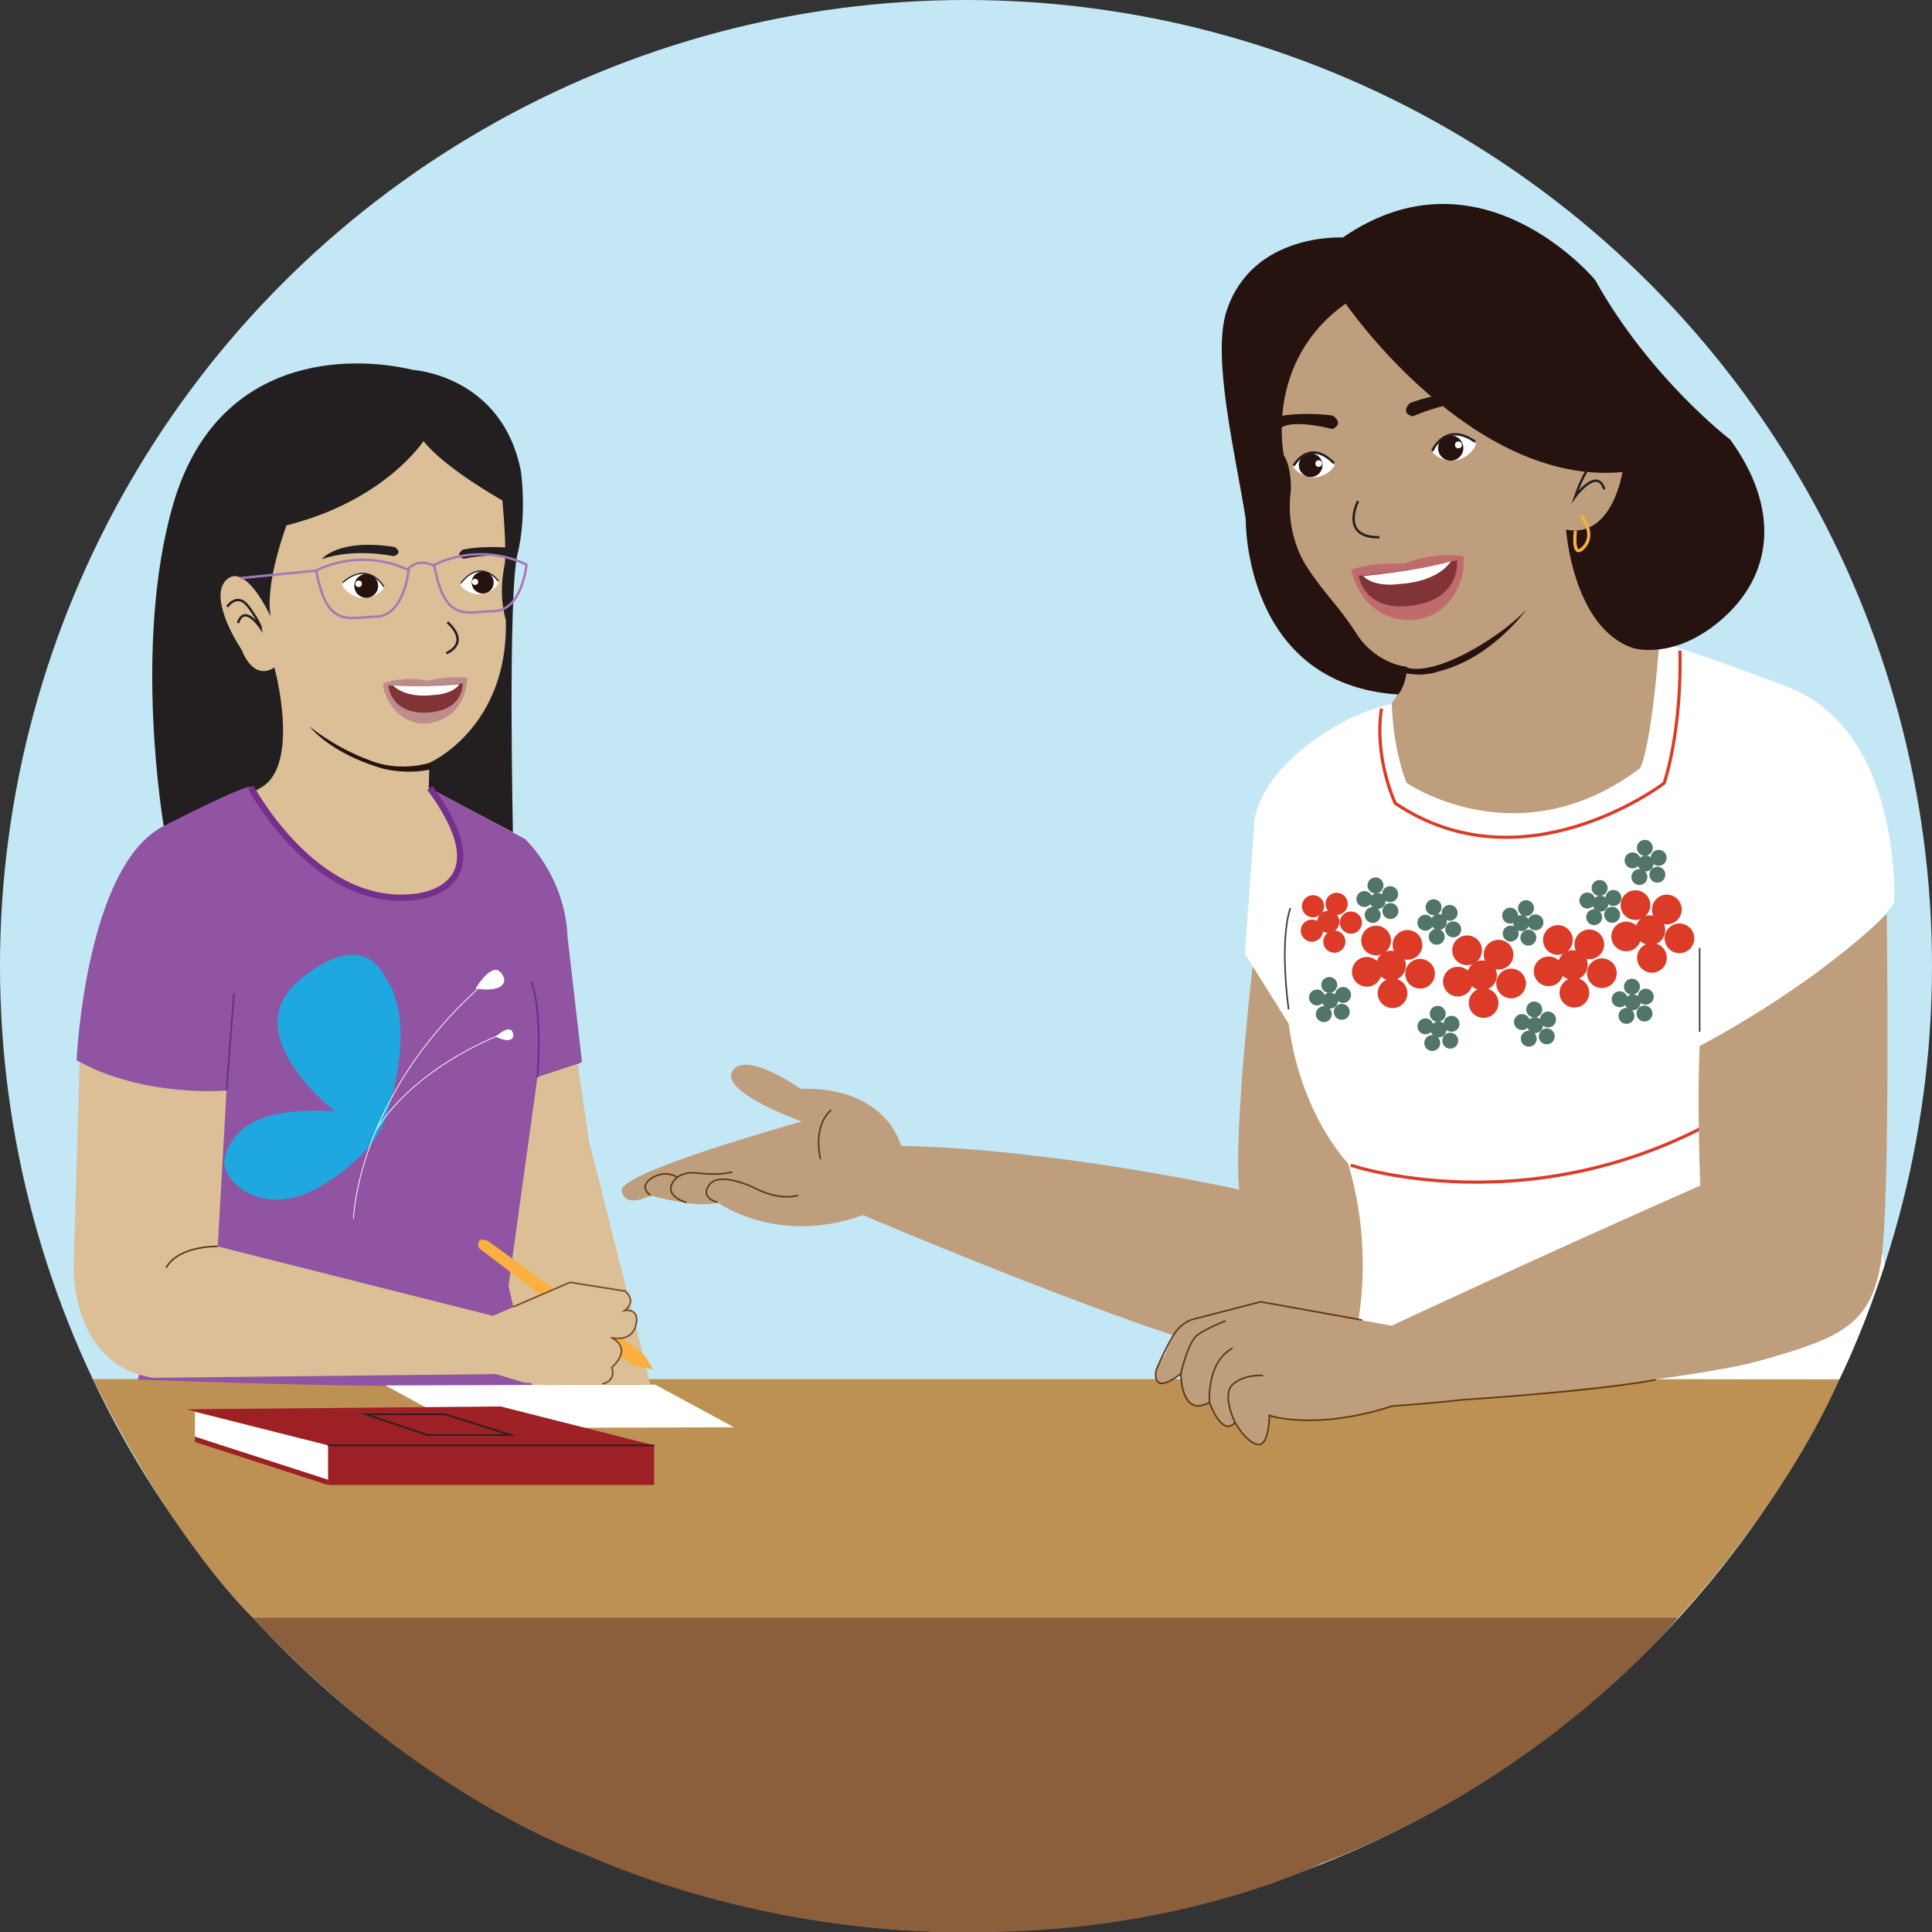 <?xml version="1.0" encoding="UTF-8"?>
<svg id="Layer_1" data-name="Layer 1" xmlns="http://www.w3.org/2000/svg" viewBox="0 0 1220 1220.11">
  <rect x="0" y="0" width="1220" height="1220.11" fill="#333333" stroke="none"/>
  <defs>
    <style>
      .cls-1, .cls-2 {
        stroke-width: 1.5px;
      }

      .cls-1, .cls-2, .cls-3, .cls-4, .cls-5, .cls-6, .cls-7, .cls-8, .cls-9, .cls-10, .cls-11, .cls-12, .cls-13, .cls-14 {
        stroke-miterlimit: 10;
      }

      .cls-1, .cls-2, .cls-3, .cls-8, .cls-9, .cls-10, .cls-11, .cls-12, .cls-13, .cls-14 {
        fill: none;
      }

      .cls-1, .cls-3, .cls-7 {
        stroke: #231f20;
      }

      .cls-2 {
        stroke: #a579b5;
      }

      .cls-3 {
        stroke-width: .8px;
      }

      .cls-15, .cls-4, .cls-5, .cls-6 {
        fill: #fff;
      }

      .cls-16 {
        fill: #fbb040;
      }

      .cls-17 {
        fill: #803435;
      }

      .cls-18 {
        fill: #8b5e3c;
      }

      .cls-19 {
        fill: #9054a2;
      }

      .cls-20 {
        fill: #bd9154;
      }

      .cls-21 {
        fill: #be9e7d;
      }

      .cls-22 {
        fill: #be8c8c;
      }

      .cls-23 {
        fill: #bf6b6b;
      }

      .cls-24 {
        fill: #c4e7f6;
      }

      .cls-25 {
        fill: #dcbf97;
      }

      .cls-26 {
        fill: #dc3b28;
      }

      .cls-27 {
        fill: #231f20;
      }

      .cls-28 {
        fill: #1fa8df;
      }

      .cls-29, .cls-7 {
        fill: #9c2024;
      }

      .cls-30 {
        fill: #517569;
      }

      .cls-31 {
        fill: #26130f;
      }

      .cls-4, .cls-14 {
        stroke: #fff;
        stroke-width: .5px;
      }

      .cls-5 {
        stroke: #414042;
      }

      .cls-6, .cls-11 {
        stroke: #662d91;
      }

      .cls-8 {
        stroke: #dc3b28;
      }

      .cls-8, .cls-9 {
        stroke-width: 2px;
      }

      .cls-9 {
        stroke: #fbb040;
      }

      .cls-10 {
        stroke: #75308e;
        stroke-width: 4px;
      }

      .cls-12 {
        stroke: #603913;
      }

      .cls-13 {
        stroke: #754c29;
      }
    </style>
  </defs>
  <circle class="cls-24" cx="610" cy="610" r="610"/>
  <path class="cls-20" d="M1161.55,870.93c-36.3,81.82-101.86,150.55-101.86,150.55H159.58s-48.17-44.67-100.81-150.63l1102.79,.08"/>
  <g>
    <path class="cls-25" d="M173.94,424.43s13.22,67.9-25.2,78.42c0,0,8.31,99.44,100.18,102.31,0,0,87.02-6.17,45.47-94.92l-23.62-12.66c-.38-16.94,1.95-19.63,1.95-19.63l-98.79-53.53"/>
    <path class="cls-25" d="M315.93,312.95s6.98,17.05,1.94,55.42c0,0-1.55,14.34,1.55,22.87,0,0,1.55,31.78-11.24,54.65-12.79,22.87-36.04,35.66-36.04,35.66,0,0-22.48,6.59-39.92-1.94-17.44-8.53-42.63-13.57-58.91-58.14,0,0-13.57,10.85-21.7-10.85-8.14-21.7-18.6-29.46-8.91-47.28,9.69-17.83,27.91,19.38,27.91,19.38,0,0-14.34-35.27-1.94-69.38,12.4-34.11,57.75-55.81,57.75-55.81,0,0,64.34-15.89,89.53,55.42Z"/>
    <path class="cls-27" d="M267.44,278.51s-24.4,37.71-86.52,53.24c0,0-13.87,36.6-9.98,57.68,0,0-15.78-34.91-28-23.23s9.85,44.46,9.85,44.46c0,0,6.75,19.7,20.51,10.81,0,0,16.5,60.58-7.91,75.55-24.4,14.97-61.99,24.57-61.99,24.57,0,0-19.72-114.27,5.85-202.81,27.55-95.38,112.15-94.63,151.53-85.2,0,0,56.55,3.37,68.22,64.34,0,0,3.88,27.18-2.22,52.13-6.1,24.96-2.89,175.53-2.89,175.53l-53.13-28,.38-15.87s50.19-21.94,48.26-90.47c0,0-4.9-13.87-.88-33.82,1.83-9.06-1.29-41.38-1.29-41.38,0,0-36.59-20.54-49.81-37.53Z"/>
    <path class="cls-27" d="M248.57,351.23s-24.27-5.5-45.43,1.89c0,0,10.3-13.33,46.02-7.71,0,0,5.93,3.62-.58,5.82Z"/>
    <path class="cls-27" d="M322.63,351.24c-17.43-1.6-29.54,1.6-29.54,1.6-6.6-1.93-.81-5.79-.81-5.79,11.05-2.2,23.67-1.74,30.35-1.05,0,0,.95,5.32,0,5.23Z"/>
    <circle class="cls-27" cx="231.2" cy="369.45" r="7.35"/>
    <path class="cls-22" d="M241.88,431.47s12.55-4.87,28.15-1.6c0,0,13.03-3.57,25.1-1.77,0,0,.18,21.42-19.49,27.55-19.67,6.13-33.26-11.69-33.76-24.18Z"/>
    <path class="cls-17" d="M245.2,432.75s1.14,18.89,25.67,17.16c22.28-1.57,21.28-18.38,21.28-18.38,0,0-25.02,2.9-46.95,1.22Z"/>
    <path class="cls-15" d="M248.26,432.81s6.7,8.31,25.62,6.06c0,0,11.75-.24,16.22-6.81,0,0-24.43,2.25-41.84,.75Z"/>
    <path class="cls-1" d="M282.54,392.96s14.9,11.96-.65,19.57"/>
    <path class="cls-31" d="M271.16,481.72s-19.01,6.43-38.94-2.1c0,0-18.03-6.05-36.71-20.83,0,0,12.9,17.05,46.57,26.64,0,0,14.12,3.8,29.3,.54,0,0,1.39-1.82-.21-4.25Z"/>
    <path class="cls-19" d="M48.36,669.54s5.53-122.77,55.05-147.94c57.32-29.13,54.91-24.57,54.91-24.57,0,0,35.25,71.18,101.66,69.56,0,0,61.61-.47,11.46-69l60.1,32.21s25.38,23.49,26.84,61.79l9.12,79.01-21.97,11.86-18.55,114.26,8.82,77.81s-75.13,3.21-248.86-3.37l.47-1.5c32.18-117.31,47.15-167.36,55.65-181.06,0,0-37.82,12.55-94.7-19.06Z"/>
    <path class="cls-1" d="M143.46,383.15s6.42-9.73,13.63,.19c7.2,9.93,7.59,13.24,7.59,13.24,0,0-10.32-15.77-14.41-3.12"/>
    <path class="cls-2" d="M274.2,357.41s-10.04-6-16.71,2.28"/>
    <path class="cls-2" d="M199.66,360.35s26.67-15.25,58.34-.36c0,0-2.6,28.96-20.52,29.4-17.92,.45-30.86,7.72-37.82-29.04Z"/>
    <path class="cls-2" d="M274.11,356.86s26.67-15.25,58.34-.36c0,0-2.6,28.96-20.52,29.4-17.92,.45-30.86,7.72-37.82-29.04Z"/>
    <line class="cls-2" x1="199.66" y1="360.35" x2="151.92" y2="365.03"/>
    <path class="cls-10" d="M158.32,497.03s39.84,75.26,101.66,69.56c0,0,60.44-2.48,11.46-69"/>
    <g>
      <path class="cls-15" d="M216.23,369.27s-.03-.73,.48-1.36c1.72-2.08,5.71-5.99,12.2-6.24,7.27-.27,11.53,6.41,12.99,8.8,.25,.41,.24,.78,.24,.78,0,0,.04,.4-.19,.7-1.11,1.39-4.84,5.29-11.72,5.66-4.09,.22-9.93-1.77-13.7-7.2-.26-.38-.3-.87-.3-1.14Z"/>
      <circle class="cls-31" cx="231.27" cy="370" r="7.52"/>
      <circle class="cls-15" cx="226.47" cy="368.65" r="2.06"/>
      <path class="cls-3" d="M242.34,370.47s-9.49-17.03-25.92-2.6"/>
    </g>
    <g>
      <path class="cls-15" d="M290.89,369.31s-.13-.66,.25-1.31c1.28-2.15,4.39-6.3,10.31-7.44,6.63-1.27,11.48,4.25,13.15,6.23,.29,.34,.33,.68,.33,.68,0,0,.09,.36-.08,.67-.82,1.43-3.69,5.54-9.95,6.84-3.72,.78-9.36-.23-13.58-4.67-.29-.31-.4-.76-.43-1Z"/>
      <circle class="cls-31" cx="304.8" cy="367.84" r="6.95"/>
      <circle class="cls-15" cx="300" cy="367.43" r="1.95"/>
      <path class="cls-3" d="M314.76,366.99s-10.78-15.31-23.77,1.31"/>
    </g>
    <g>
      <path class="cls-28" d="M211.6,701.76s-63.76-48.65-22.2-83.12c41.56-34.48,53.84-1.42,53.84-1.42,0,0,21.25,23.61,.94,86.43,0,0-4.25,23.14-41.56,45.34-37.31,22.2-65.17-4.25-60.45-18.89,4.72-14.64,16.53-31.64,69.43-28.34Z"/>
      <path class="cls-14" d="M223.22,769.61s1.93-77.02,80.87-147.29"/>
      <path class="cls-14" d="M238.14,712.81s19.74-36.58,81.83-61.13"/>
      <path class="cls-4" d="M300.81,623.98s9.69-16.46,15.38-9.54c5.69,6.92-1.38,12-15.38,9.54Z"/>
      <path class="cls-4" d="M313.47,654.55s8.01-7.41,9.99-2.69-2.73,6.34-9.99,2.69Z"/>
    </g>
    <polygon class="cls-25" points="364.77 671.72 371.9 720.31 410.68 874.08 335.8 874.53 321.09 812.13 339.36 680.19 364.77 671.72"/>
    <path class="cls-16" d="M302.37,788.06l97.62,74.44,12.48,2.23-5.35-8.91-98.95-72.21s-8.02-3.57-5.79,4.46Z"/>
    <path class="cls-25" d="M50.25,670.75l-3.71,129.36s-1.86,61.88,50.12,69.93l216.49-2.35,18.39,5.52,48.83,.79s9.28-1.11,5.94-10.4c0,0,14.11-11.14-.37-18.94,0,0,12.63,2.97,15.6-7.8,2.97-10.77-7.06-9.28-7.06-9.28,0,0,7.8-4.46,.37-12.25l-34.91-5.57-48.65,21.17-173.79-43.82,5.55-98.5s-49.72,4.69-92.8-17.85Z"/>
    <path class="cls-12" d="M137.51,787.1s-24.57-.82-32.6,13.44"/>
    <path class="cls-13" d="M323.97,825.3l35.97-15.55,34.91,5.57s7.65,6.19-.37,12.25c0,0,9.82-2.02,7.06,9.28-2.77,11.31-15.6,7.8-15.6,7.8,0,0,14.34,5.72,.37,18.94,0,0,3.5,7.77-5.94,10.4"/>
  </g>
  <g>
    <path class="cls-21" d="M791.24,608.38s-12.39,105.67-8.75,142.84c0,0-113.69-25.51-213.53-27.69,0,0-8.73-37.45-63.39-35.99,0,0-32.62-23.04-42.2-12.35-12.04,13.43,42.92,33.04,42.92,33.04,0,0-115.87,32.07-113.69,43.73s18.22,2.92,18.22,2.92c0,0,30.61,8.75,42.27,4.37,0,0,37.9,27.69,91.82,8.02,0,0,182.92,77.98,249.24,91.1,0,0,84.54,25.51,102.03-66.32l8.61-150.2"/>
    <path class="cls-21" d="M1005.58,329.04s-5.08,76.6,42.23,79.83c0,0,8.16,160.06-116.65,178.11,0,0-96.22-14.62-53.23-142.01,0,0,8.88-8.47,8.64-24.24"/>
    <path class="cls-21" d="M991.7,288.51s-17.14-116.23-122.37-113.53c0,0-74.38,8.08-58.54,112.64,0,0,5.88,16.42,3.99,25.66,0,0-3.36,23.62,10.17,44.08,20.25,30.63,39.09,52.13,39.09,52.13,0,0,11.76,14.4,37.78,11.96,0,0,18.2-2.46,39.86-19.83,0,0,55.93-32.94,49.27-67.15,0,0,27.5,14.38,34.64-27.69,0,0,4-57.61-33.87-18.29Z"/>
    <path class="cls-31" d="M892.12,262.91s34.04-15.44,51.76-5.84c0,0-14.41-17.03-53.68-2.5,0,0-6.46,6.27,1.92,8.34Z"/>
    <path class="cls-31" d="M806.01,263.92c.64-1.93,18.69-3.72,35.51-1.52,0,0,7.69,4.68-.02,8.56,0,0-30.73-8.24-34.72,1.8,0,0-2.35-4.07-.77-8.83Z"/>
    <path class="cls-1" d="M857.6,316.42s-12.05,23.16,13.48,22.86"/>
    <path class="cls-1" d="M1020.81,295.64s-11.87-23.2-26.08,17.88c0,0,13.86-18.99,18.33-4.56"/>
    <path class="cls-31" d="M886.57,420.73s8.86,6.5,35.62-6.42c0,0,23.44-10.9,41.56-29.18,0,0-22.12,30.91-55.85,38.99,0,0-8.81,3.75-22.25,.59,0,0,1.95-.44,.92-3.98Z"/>
    <path class="cls-23" d="M924.09,351.27s-17.69-3.35-37.4,4.73c0,0-17.99-1.53-33.43,3.77,0,0,4.97,28.21,32.32,31.48,27.36,3.28,40.89-23.45,38.51-39.99Z"/>
    <path class="cls-17" d="M920.04,353.76s3.09,25.11-29.59,28.8c-29.68,3.35-32.44-19-32.44-19,0,0,33.6-2.27,62.03-9.8Z"/>
    <path class="cls-15" d="M916.03,354.58s-6.78,12.56-32.21,14.19c0,0-15.51,2.55-22.98-5.01,0,0,32.67-2.97,55.2-9.18Z"/>
    <g>
      <path class="cls-15" d="M931.84,280.37s-.05-.77-.67-1.37c-2.06-1.99-6.73-5.64-13.6-5.12-7.69,.58-11.39,8.13-12.64,10.81-.22,.46-.16,.85-.16,.85,0,0,0,.43,.29,.71,1.34,1.33,5.73,5,13.02,4.57,4.34-.26,10.25-3.05,13.58-9.22,.23-.43,.21-.95,.18-1.23Z"/>
      <circle class="cls-31" cx="916.07" cy="282.93" r="7.98"/>
      <circle class="cls-15" cx="920.97" cy="280.93" r="2.19"/>
      <path class="cls-1" d="M904.46,284.74s7.98-19.07,27-5.83"/>
    </g>
    <g>
      <path class="cls-15" d="M842.68,293.64s.06-.73-.43-1.37c-1.63-2.14-5.45-6.2-11.91-6.71-7.24-.56-11.75,5.93-13.3,8.25-.27,.4-.27,.77-.27,.77,0,0-.06,.4,.17,.7,1.05,1.43,4.61,5.47,11.46,6.11,4.07,.38,9.97-1.37,13.95-6.63,.28-.37,.33-.86,.34-1.12Z"/>
      <circle class="cls-31" cx="827.65" cy="293.75" r="7.48"/>
      <circle class="cls-15" cx="832.72" cy="292.74" r="2.09"/>
      <path class="cls-1" d="M816.9,294.05s9.68-17.67,25.56-1.47"/>
    </g>
    <path class="cls-15" d="M1161.55,870.93l-313.34-.45s25.62-60.08,3.04-135.89c0,0-29.82-30.19-37.51-88.19l-27.59-43.98,5.88-82.97s.79-34.6,59.45-65.33c0,0,11.76-5.88,27.44-9.8,0,0,.04,26.02,9.24,50.02,0,0,70.46,48.7,147.39-9.13,0,0,6.8-9.16,12.3-79.88,0,0,36.61,11.19,81.69,28.74,71.85,27.99,66.56,136.15,66.56,136.15,0,0-5.88,10.05-52.5,53.93l46.66,174.03s-12.05,38.72-28.69,72.74Z"/>
    <path class="cls-8" d="M1060.82,410.8s1.93,45.79-9.95,83.73c0,0-88.37,67.63-169.83,12.68,0,0-13.51-28.38-8.68-59.77"/>
    <path class="cls-8" d="M852.97,735.79s129.69,43.9,259.3-46.13c0,0,19.35-18.95,32.61-36.62"/>
    <g>
      <circle class="cls-26" cx="926.44" cy="600.08" r="9.38"/>
      <circle class="cls-26" cx="935.88" cy="615.89" r="9.38"/>
      <circle class="cls-26" cx="936.85" cy="633.36" r="9.38"/>
      <circle class="cls-26" cx="920.6" cy="619.85" r="9.38"/>
      <circle class="cls-26" cx="954.22" cy="621.04" r="9.38"/>
      <circle class="cls-26" cx="946.27" cy="602.84" r="9.38"/>
    </g>
    <g>
      <circle class="cls-26" cx="868.96" cy="593.91" r="9.38"/>
      <circle class="cls-26" cx="878.4" cy="609.72" r="9.38"/>
      <circle class="cls-26" cx="879.36" cy="627.2" r="9.38"/>
      <circle class="cls-26" cx="863.11" cy="613.68" r="9.38"/>
      <circle class="cls-26" cx="896.73" cy="614.88" r="9.38"/>
      <circle class="cls-26" cx="888.79" cy="596.67" r="9.38"/>
    </g>
    <g>
      <circle class="cls-26" cx="983.77" cy="593.58" r="9.38"/>
      <circle class="cls-26" cx="993.21" cy="609.39" r="9.38"/>
      <circle class="cls-26" cx="994.17" cy="626.87" r="9.38"/>
      <circle class="cls-26" cx="977.92" cy="613.35" r="9.38"/>
      <circle class="cls-26" cx="1011.54" cy="614.54" r="9.38"/>
      <circle class="cls-26" cx="1003.6" cy="596.34" r="9.38"/>
    </g>
    <g>
      <circle class="cls-26" cx="1032.75" cy="571.56" r="9.38"/>
      <circle class="cls-26" cx="1042.19" cy="587.37" r="9.38"/>
      <circle class="cls-26" cx="1043.15" cy="604.85" r="9.38"/>
      <circle class="cls-26" cx="1026.9" cy="591.33" r="9.38"/>
      <circle class="cls-26" cx="1060.52" cy="592.53" r="9.38"/>
      <circle class="cls-26" cx="1052.58" cy="574.32" r="9.38"/>
    </g>
    <g>
      <circle class="cls-26" cx="829.14" cy="572.27" r="7.01"/>
      <circle class="cls-26" cx="838.8" cy="582.08" r="7.01"/>
      <circle class="cls-26" cx="842.6" cy="594.61" r="7.01"/>
      <circle class="cls-26" cx="828.4" cy="587.68" r="7.01"/>
      <circle class="cls-26" cx="853.03" cy="582.57" r="7.01"/>
      <circle class="cls-26" cx="844.03" cy="570.76" r="7.01"/>
    </g>
    <g>
      <circle class="cls-30" cx="1038.67" cy="535.39" r="5.04"/>
      <circle class="cls-30" cx="1039.17" cy="545.27" r="5.04"/>
      <circle class="cls-30" cx="1035.23" cy="553.81" r="5.04"/>
      <circle class="cls-30" cx="1030.92" cy="543.3" r="5.04"/>
      <circle class="cls-30" cx="1046.58" cy="552.34" r="5.04"/>
      <circle class="cls-30" cx="1047.39" cy="541.69" r="5.04"/>
    </g>
    <g>
      <circle class="cls-30" cx="1010.11" cy="560.73" r="5.04"/>
      <circle class="cls-30" cx="1010.61" cy="570.62" r="5.04"/>
      <circle class="cls-30" cx="1006.66" cy="579.16" r="5.04"/>
      <circle class="cls-30" cx="1002.35" cy="568.65" r="5.04"/>
      <circle class="cls-30" cx="1018.01" cy="577.68" r="5.04"/>
      <circle class="cls-30" cx="1018.83" cy="567.04" r="5.04"/>
    </g>
    <g>
      <circle class="cls-30" cx="1030.52" cy="623.07" r="5.04"/>
      <circle class="cls-30" cx="1031.02" cy="632.96" r="5.04"/>
      <circle class="cls-30" cx="1027.08" cy="641.5" r="5.04"/>
      <circle class="cls-30" cx="1022.77" cy="630.99" r="5.04"/>
      <circle class="cls-30" cx="1038.43" cy="640.02" r="5.04"/>
      <circle class="cls-30" cx="1039.24" cy="629.38" r="5.04"/>
    </g>
    <g>
      <circle class="cls-30" cx="968.82" cy="637.47" r="5.04"/>
      <circle class="cls-30" cx="969.32" cy="647.35" r="5.04"/>
      <circle class="cls-30" cx="965.37" cy="655.9" r="5.04"/>
      <circle class="cls-30" cx="961.06" cy="645.39" r="5.04"/>
      <circle class="cls-30" cx="976.72" cy="654.42" r="5.04"/>
      <circle class="cls-30" cx="977.54" cy="643.78" r="5.04"/>
    </g>
    <g>
      <circle class="cls-30" cx="907.88" cy="640.2" r="5.04"/>
      <circle class="cls-30" cx="908.38" cy="650.08" r="5.04"/>
      <circle class="cls-30" cx="904.43" cy="658.62" r="5.04"/>
      <circle class="cls-30" cx="900.12" cy="648.11" r="5.04"/>
      <circle class="cls-30" cx="915.79" cy="657.15" r="5.04"/>
      <circle class="cls-30" cx="916.6" cy="646.5" r="5.04"/>
    </g>
    <g>
      <circle class="cls-30" cx="839.39" cy="621.98" r="5.04"/>
      <circle class="cls-30" cx="839.89" cy="631.86" r="5.04"/>
      <circle class="cls-30" cx="835.94" cy="640.4" r="5.04"/>
      <circle class="cls-30" cx="831.63" cy="629.89" r="5.04"/>
      <circle class="cls-30" cx="847.29" cy="638.93" r="5.04"/>
      <circle class="cls-30" cx="848.11" cy="628.28" r="5.04"/>
    </g>
    <g>
      <circle class="cls-30" cx="963.63" cy="573.48" r="5.04"/>
      <circle class="cls-30" cx="960.64" cy="582.91" r="5.04"/>
      <circle class="cls-30" cx="953.96" cy="589.53" r="5.04"/>
      <circle class="cls-30" cx="953.6" cy="578.18" r="5.04"/>
      <circle class="cls-30" cx="965.11" cy="592.12" r="5.04"/>
      <circle class="cls-30" cx="969.6" cy="582.44" r="5.04"/>
    </g>
    <g>
      <circle class="cls-30" cx="905.26" cy="572.89" r="5.04"/>
      <circle class="cls-30" cx="908.56" cy="582.21" r="5.04"/>
      <circle class="cls-30" cx="907.22" cy="591.53" r="5.04"/>
      <circle class="cls-30" cx="900.09" cy="582.69" r="5.04"/>
      <circle class="cls-30" cx="917.68" cy="586.87" r="5.04"/>
      <circle class="cls-30" cx="915.42" cy="576.44" r="5.04"/>
    </g>
    <g>
      <circle class="cls-30" cx="868.57" cy="559.12" r="5.04"/>
      <circle class="cls-30" cx="869.97" cy="568.92" r="5.04"/>
      <circle class="cls-30" cx="866.82" cy="577.79" r="5.04"/>
      <circle class="cls-30" cx="861.57" cy="567.71" r="5.04"/>
      <circle class="cls-30" cx="877.99" cy="575.28" r="5.04"/>
      <circle class="cls-30" cx="877.83" cy="564.61" r="5.04"/>
    </g>
    <path class="cls-31" d="M849.72,191.7s79.36,115.46,174.8,106.38c0,0-6.32,42.19-35.58,36.35,0,0,4.2,62.01,42.35,74.82,0,0,25.18,7.97,54.96-17.28,34.6-29.32,37.26-71.96,6.3-114.41,0,0-50.68-38.67-85.24-100.75,0,0-72.13-86.97-159.36-26.83,0,0-57.23-3.38-73.46,46.56-9.39,28.88,5.73,90.61,12.15,131.2,0,0-1.77,104.43,96.27,110.81,0,0,5.16-5.64,5.56-17.52,0,0-19.09-1.24-31.85-20.87-12.75-19.63-18.96-23.19-31.68-42.77,0,0-13.66-19.48-9.79-47.37,0,0,.74-14.53-4.37-22.37,0,0-12.84-59.05,38.93-95.93"/>
    <path class="cls-9" d="M998.45,325.55s9.53,11.42,1.74,19.96c-7.79,8.54-5.37-10.4-5.37-10.4"/>
    <path class="cls-21" d="M1191.42,577.21s2.37,177.65-3.39,217.93c-5.95,41.65-25.89,49.63-75.52,63.79-53.11,15.15-233.4,28.97-233.4,28.97,0,0-44.71,15.22-77.49,5.94,0,0,2.06,16.96-7.45,18.31,0,0-4.94,.36-14.26-13.87,0,0-8.15,8.71-16.17-12.74,0,0-10.43,9.21-16.32-7.92l-1.73-10.15s-10.56,9.72-14.72,4.88c-4.16-4.83,4.89-17.09,4.89-17.09,0,0,7.19-21.9,19.23-22.61,12.04-.71,40.98-10.61,40.98-10.61l82.7,15.1s93.09-43.61,194.92-88.5c0,0-2.17-50.61-.4-88.15,0,0,68.51-35.1,118.14-83.29Z"/>
    <path class="cls-12" d="M860.04,833.53l-63.98-11.48-40.98,10.61s-8.28,.88-14.11,10.51c-5.83,9.63-10.9,22.06-10.9,22.06,0,0-3.75,17.17,15.62,2.25,0,0-.15,20.82,11.51,20.32,0,0,4.21-.69,6.54-2.25,0,0,7.7,22.22,16.17,12.74,0,0-8.87-17.76-1.29-24.26s18.96-5.42,18.96-5.42"/>
    <path class="cls-12" d="M745.69,867.47s4.37-20.05,10.48-24.49,17.76-8.88,17.76-8.88"/>
    <path class="cls-12" d="M763.74,885.54s-2.02-25.35,14.63-34.24"/>
    <path class="cls-12" d="M518.11,731.92s-5.4-20.25,6.75-31.06"/>
    <path class="cls-12" d="M453.09,759.23s-11.68-2.73-5.01-11.3c6.67-8.57,28.8,2.38,28.8,2.38,0,0,14.04,8.09,27.14,4.52"/>
    <path class="cls-12" d="M410.82,754.86s-8.21-5.26,.83-10.97,16.29-.33,16.29-.33"/>
    <path class="cls-12" d="M433.55,759.36s-13.57-3.57-9.05-12.14,16.19-6.43,16.19-6.43c0,0,13.09,1.67,21.66-.71"/>
    <path class="cls-12" d="M779.91,898.28s6.94,12.57,14.26,13.87c7.33,1.3,7.45-18.31,7.45-18.31,0,0,28.56,9.87,77.49-5.94,0,0,27.76-2.02,44.5-3.99,0,0,85.46-5.46,122-12.66"/>
  </g>
  <polygon class="cls-15" points="243.46 874.86 292.76 901.8 463.51 901.29 413.71 874.35 243.46 874.86"/>
  <path class="cls-5" d="M813.74,637.4s-6.09-41.76,1.04-63.94"/>
  <line class="cls-6" x1="143.06" y1="688.6" x2="147.72" y2="627.27"/>
  <path class="cls-11" d="M339.36,680.19s3.45-40.68-3.75-60.12"/>
  <line class="cls-5" x1="1073.28" y1="651.49" x2="1073.28" y2="598.63"/>
  <g>
    <rect class="cls-29" x="207.12" y="912.7" width="205.97" height="25.02"/>
    <polygon class="cls-29" points="117.76 889.92 207.12 912.7 413.09 912.7 316.14 888.13 117.76 889.92"/>
    <polygon class="cls-29" points="123.1 906.78 207.06 932.93 207.12 937.72 123.1 910.56 123.1 906.78"/>
    <polygon class="cls-15" points="123.1 891.6 207.12 912.7 207.12 934.37 123.1 907.2 123.1 891.6"/>
    <line class="cls-7" x1="207.12" y1="912.7" x2="413.09" y2="912.7"/>
    <polygon class="cls-7" points="231 893.07 280.87 893.07 322.56 906.15 269.84 906.15 231 893.07"/>
  </g>
  <path class="cls-18" d="M159.58,1021.48h900.12s-81.44,100.62-225.43,155.31c0,0-91.33,45.11-224.26,43.2,0,0-117.31,4.79-240.09-48.79,0,0-104.76-36.03-210.33-149.73Z"/>
</svg>